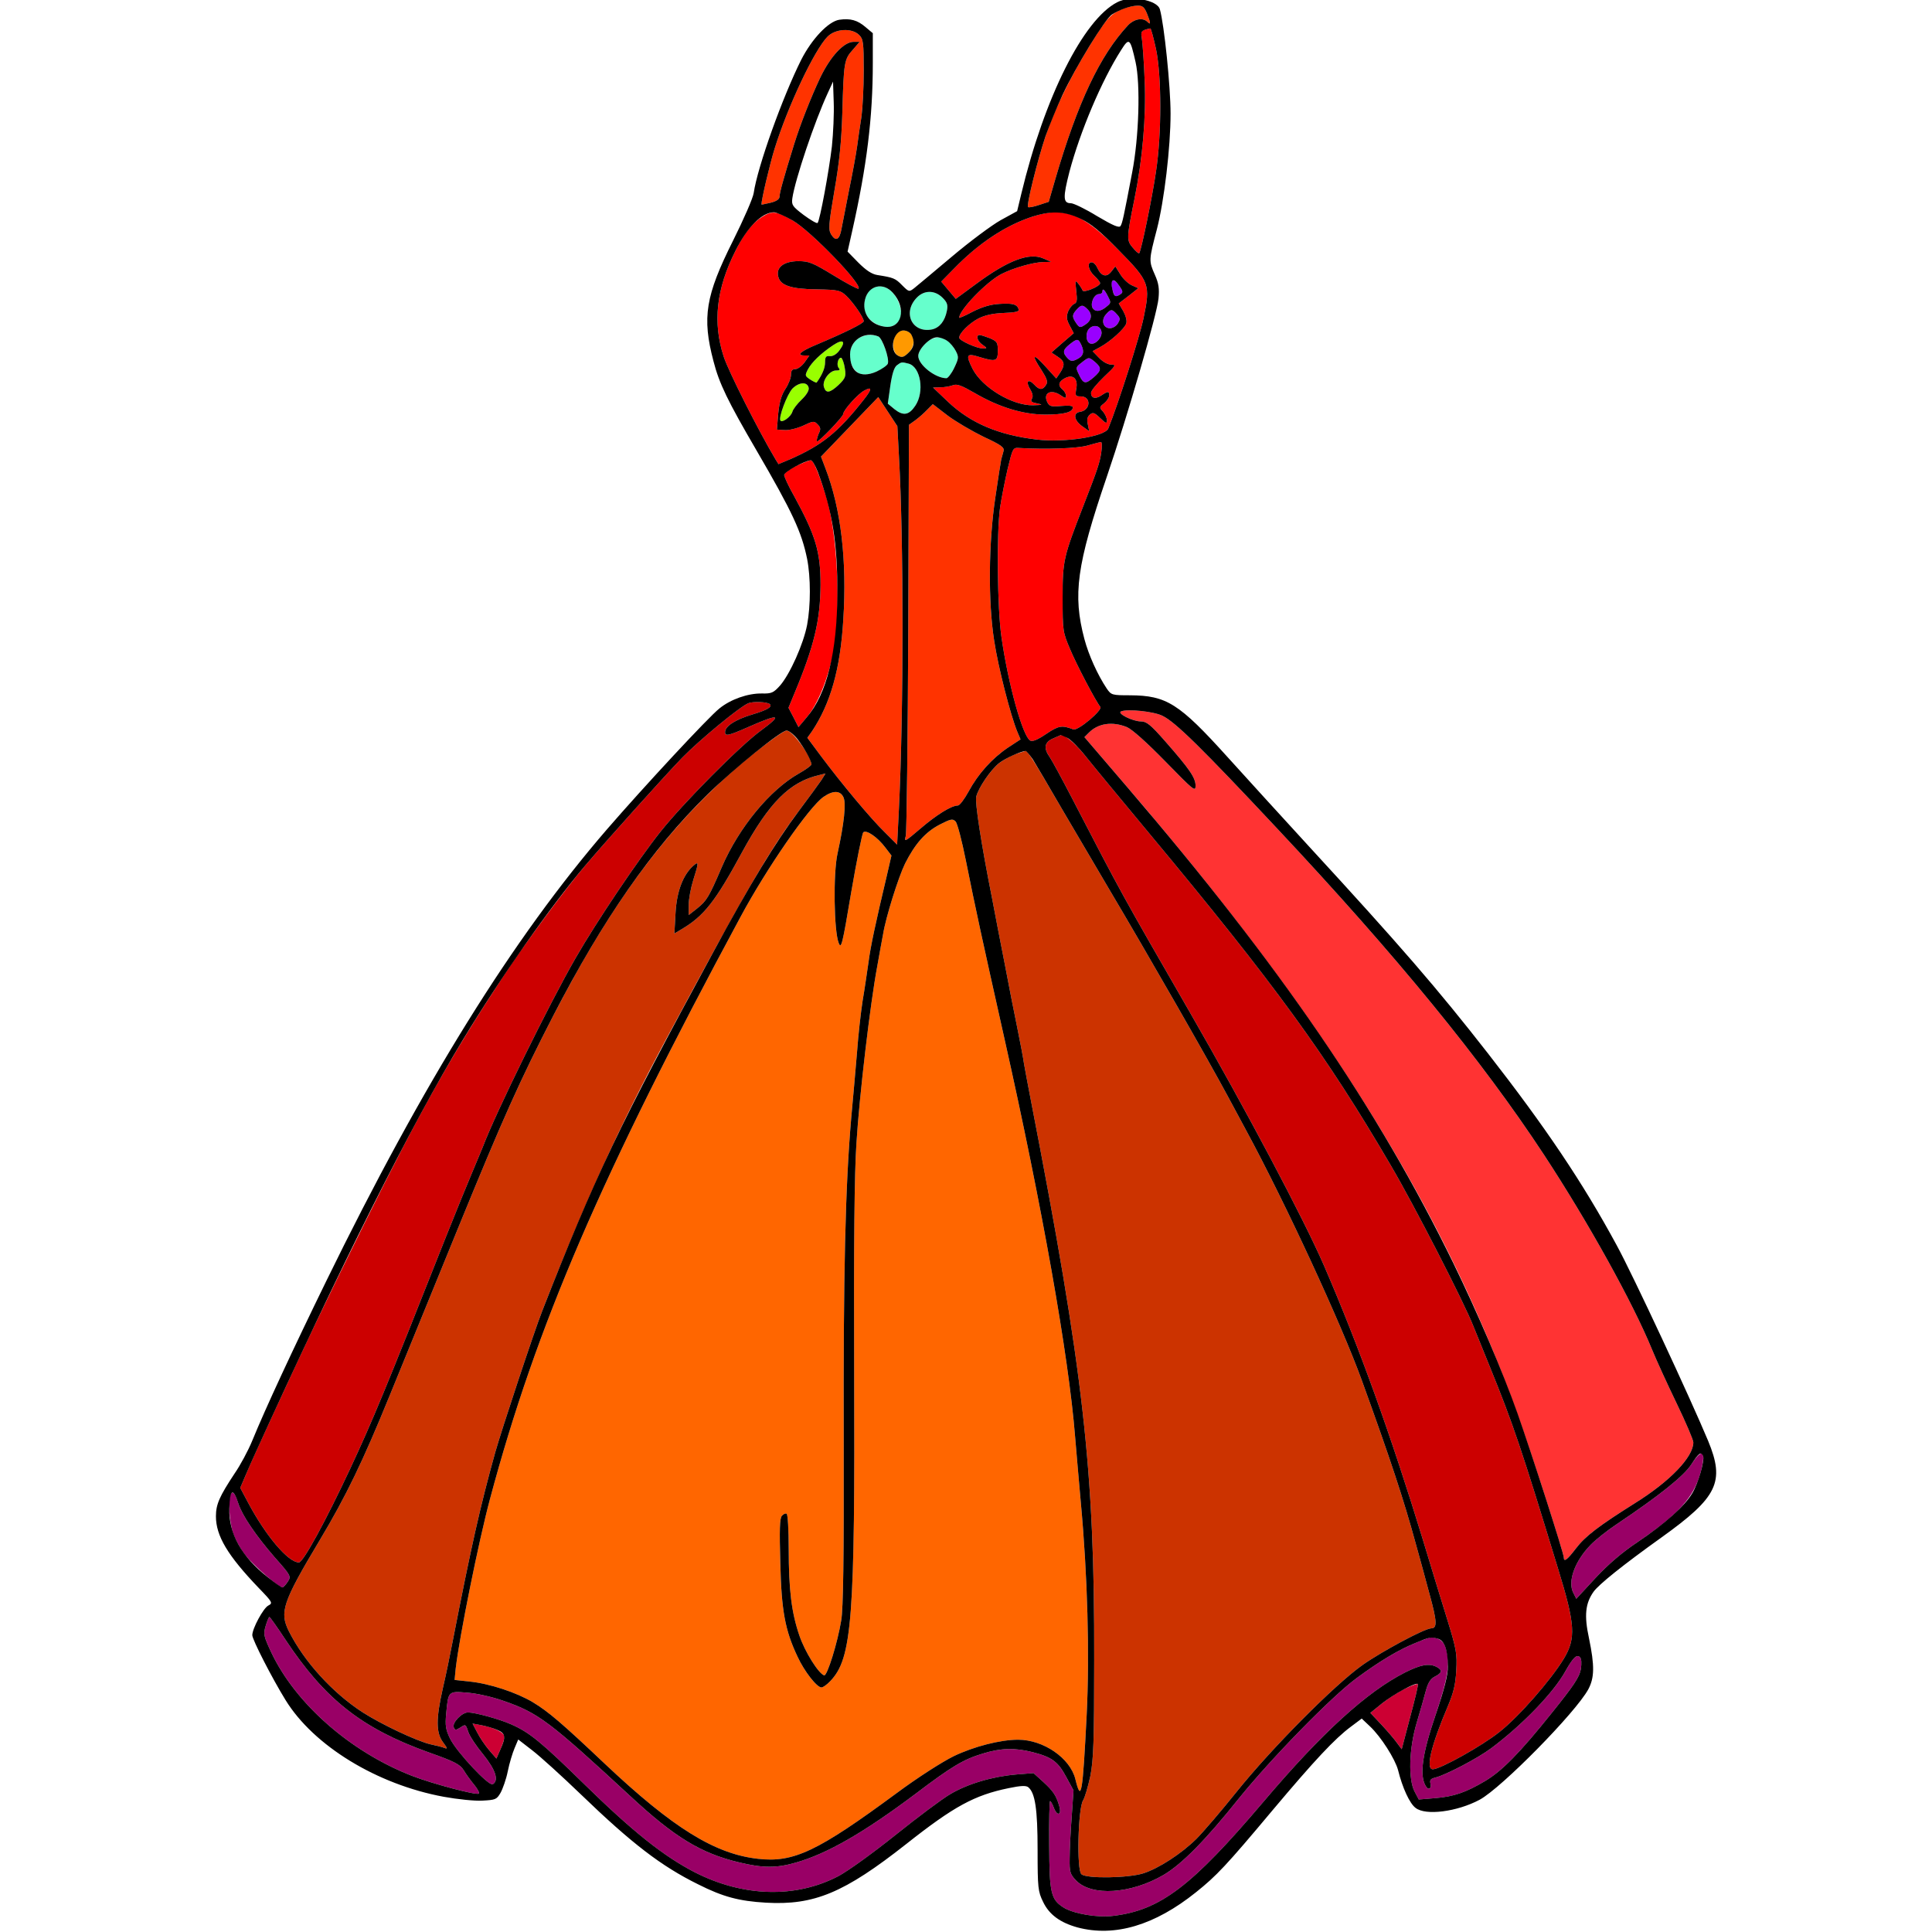 <?xml version="1.0" encoding="utf-8"?>
<!-- Generator: Adobe Illustrator 21.0.0, SVG Export Plug-In . SVG Version: 6.00 Build 0)  -->
<svg version="1.1"
	 id="svg88" inkscape:version="0.92.2 5c3e80d, 2017-08-06" sodipodi:docname="72.svg" xmlns:cc="http://creativecommons.org/ns#" xmlns:dc="http://purl.org/dc/elements/1.1/" xmlns:inkscape="http://www.inkscape.org/namespaces/inkscape" xmlns:rdf="http://www.w3.org/1999/02/22-rdf-syntax-ns#" xmlns:sodipodi="http://sodipodi.sourceforge.net/DTD/sodipodi-0.dtd" xmlns:svg="http://www.w3.org/2000/svg"
	 xmlns="http://www.w3.org/2000/svg" xmlns:xlink="http://www.w3.org/1999/xlink" x="0px" y="0px" viewBox="0 0 850 850"
	 style="enable-background:new 0 0 850 850;" xml:space="preserve">
<style type="text/css">
	.st0{fill:none;}
	.st1{fill:#FF3300;}
	.st2{fill:#FF0000;}
	.st3{fill:#9900FF;}
	.st4{fill:#66FFCC;}
	.st5{fill:#FF9900;}
	.st6{fill:#99FF00;}
	.st7{fill:#CC0000;}
	.st8{fill:#FF3333;}
	.st9{fill:#CC3300;}
	.st10{fill:#FF6600;}
	.st11{fill:#990066;}
	.st12{fill:#CC0033;}
</style>
<sodipodi:namedview  bordercolor="#666666" borderopacity="1" gridtolerance="10" guidetolerance="10" id="namedview90" inkscape:current-layer="svg88" inkscape:cx="510.49105" inkscape:cy="676.46388" inkscape:pageopacity="0" inkscape:pageshadow="2" inkscape:window-height="978" inkscape:window-maximized="1" inkscape:window-width="1920" inkscape:window-x="0" inkscape:window-y="1" inkscape:zoom="0.58897835" objecttolerance="10" pagecolor="#ffffff" showgrid="false">
	</sodipodi:namedview>
<g id="g86" transform="translate(0,0) scale(1,1)">
	<path id="path4" class="st0" d="M0-0.6h247.3c224.1,0,246.9,0.2,244.2,1.6c-14.9,7.7-32,41.8-42.2,84.4l-1.8,7.5l-7.3,4
		c-3.9,2.2-13.6,9.4-21.4,16c-7.8,6.6-15.3,12.8-16.5,13.8c-2.3,1.8-2.4,1.8-5.4-1.2c-3-3.1-3.9-3.4-10.9-4.5
		c-2.5-0.4-5-2.1-8.4-5.5l-4.7-4.8l2-8.9c6.5-28.9,9.1-50.1,9.1-74.1V14.6l-3.1-2.6c-3.7-3.2-6.8-4-11.7-3.3
		c-4.8,0.8-12,8.4-16.7,17.6c-8.2,16.4-19.2,47-20.9,58.6c-0.3,2.2-4.4,11.6-9.1,21c-12.1,24.2-13.7,33.7-8.6,53
		c2.5,9.8,6.3,17.6,18.9,39.2c15.9,27.3,19.9,36,22.3,47.8c1.6,8.1,1.6,20.5,0,29c-1.6,8.4-7.5,21.6-11.9,26.7
		c-2.9,3.2-3.7,3.6-8,3.5c-6.2-0.1-13.8,2.6-18.7,6.6c-4.8,3.8-33.3,34.5-49.4,53.1c-41.3,47.8-80.8,111.3-123.6,198.9
		c-14.6,29.9-26.7,55.9-32.5,70.1c-1.8,4.4-5.3,10.9-7.8,14.5c-6.6,10-8.2,13.5-8.2,18.8c0,8.6,5.1,17.2,18.8,31.5
		c6.2,6.4,6.3,6.7,4.2,7.8c-2.2,1.2-7,10.1-7,13c0,2,8.8,19.1,14.6,28.5c12.4,20.2,40.3,37.2,69.6,42.6c6,1.1,13.6,1.9,17,1.7
		c5.8-0.3,6.3-0.5,8-3.4c1-1.8,2.5-6,3.2-9.5s2.1-8.1,3-10.2l1.6-3.8l6.2,4.8c3.4,2.6,13,11.3,21.3,19.3
		c22.5,21.7,35.4,31.6,51.6,39.6c11.1,5.6,18.1,7.4,29.9,8.1c21.2,1.2,34.4-4.3,61.7-25.8c21-16.6,30-21.5,45.1-24.6
		c5.3-1.1,7.6-1.2,8.6-0.4c3,2.5,4.1,9.5,4.1,27.6c0,16.8,0.2,18.3,2.4,22.8c2.7,5.5,7.6,9.2,14.8,11.2c4,1.1-33.9,1.3-234.4,1.4
		L0,849.4v-425V-0.6z"/>
	<path id="path6" class="st0" d="M676.8-0.6H850v425v425H671.8l-178.3-0.1l7.1-2.3c8.9-2.9,16.5-7.2,25.7-14.6
		c8.9-7.1,13.1-11.6,33.6-36c18.5-22,27.4-31.5,34.4-36.7l4.8-3.6l3.6,3.4c4.9,4.6,11.1,14.4,12.4,19.3c1.9,7.7,5.1,14.7,7.7,16.6
		c4.4,3.5,18.3,1.7,28.2-3.6c9.6-5.2,42.2-38.3,47.8-48.6c2.7-5.1,2.8-10.3,0.3-22.4c-2.2-10.1-1.6-15.4,2-20.5
		c2.3-3.2,12.7-11.6,29.9-23.9c24.7-17.7,28-24.4,20.5-42.5c-7.8-18.7-33-72.8-40.2-86c-27.4-50.6-63.4-97.3-135.3-175.4
		c-11.8-12.9-28-30.6-36-39.5c-21.3-23.6-26.8-27-42.8-27.1c-8,0-8.3-0.1-10.3-3c-4-6-7.9-14.6-9.8-21.7
		c-5.2-19.6-3.4-32.6,9.8-71.3c9.2-27,22.1-71.4,22.8-78.6c0.4-4.3,0.1-6.6-1.6-10.4c-2.7-6.1-2.7-6.4,0.9-20.1
		c3.2-12.5,6-35.9,6-50.8c0-5-0.7-15.6-1.5-23.6c-2.3-22.5-2.7-23.7-6.8-25.5C504-0.3,529-0.5,676.8-0.6z"/>
	<path id="path8" class="st1" d="M500.3,2.5c2.3-0.1,3.1,0.5,4.3,3.4c1.7,4.2,1.8,5.3,0.2,3.7c-2-2-5.8-1.3-8.5,1.5
		c-12.3,13.2-22.1,33.8-32,67.7l-2.9,10l-4.3,1.4c-2.3,0.8-4.5,1.2-4.8,0.9c-0.8-0.8,4.3-21.1,7.7-31.2c4.4-12.7,11-26.2,19.5-39.9
		c7.3-12,9.2-14,15-16.3C496.2,3.1,498.8,2.5,500.3,2.5z"/>
	<path id="path10" class="st2" d="M506.1,12.5c0.3,0,1.4,4.1,2.5,9.1c2.5,12.1,2.5,37.3,0,53.8c-1.6,11.2-6.5,35-7.4,36
		c-0.2,0.3-1.5-0.8-2.8-2.4c-2.8-3.2-2.8-4.2,0.7-21.4c3.6-17.6,5.2-36.6,4.5-52.2c-0.3-8-0.9-16.1-1.2-18.2c-0.5-3-0.3-3.7,1.3-4.1
		C504.7,12.8,505.8,12.6,506.1,12.5z"/>
	<path id="path12" class="st1" d="M378,15.4c1.8,1.8,2,3.3,2,15.7c0,7.6-0.5,16.7-1,20.3c-0.6,3.6-1.4,9.4-1.9,13
		c-0.5,3.6-2.1,12.3-3.6,19.5c-1.4,7.1-2.9,14.8-3.3,16.9c-0.8,4.7-2.5,5.6-4.5,2.4c-1.3-2.1-1.2-4.1,1.4-19.3
		c2.2-12.5,3.1-21.6,3.5-34.5c0.6-22,0.8-23.3,4.6-27.5l3-3.5h-2.6c-4.3,0-10.2,6.3-14.8,15.9c-4,8.5-8.7,20.4-11.4,29.1
		c-4.7,15.2-6.4,21.3-6.4,22.9c0,1.3-1.2,2.2-4,2.9c-2.2,0.5-4,0.9-4,0.8c0-2.1,3.6-17.5,5.8-24.6c5.9-18.9,17.5-43.4,23.3-49.3
		C367.6,12.6,374.8,12.2,378,15.4z"/>
	<path id="path14" class="st0" d="M499.6,27.3c2.2,9.8,1.5,33.1-1.5,48.6c-3.8,20-4.3,22.2-5.1,23.5c-0.6,1-3.2-0.1-10.3-4.3
		c-5.2-3.2-10.4-5.7-11.6-5.7c-3.4,0-3.5-2.5-0.6-13.8c4.7-17.7,14.1-40,22.7-53.5C496.8,16.4,497.2,16.7,499.6,27.3z"/>
	<path id="path16" class="st0" d="M366.5,35.9l0.3,9c0.2,4.9-0.2,13.7-0.8,19.5c-1.3,11-5.3,32.7-6.3,33.7c-0.4,0.3-3.1-1.3-6.1-3.5
		c-5-3.8-5.4-4.4-5-7.4c1.2-8.2,9.8-33.8,15.6-46.3L366.5,35.9z"/>
	<path id="path18" class="st2" d="M348.9,97.1c8.1,4.8,30.6,28.1,28.8,29.9c-0.3,0.3-5.2-2.3-10.9-5.8c-9.2-5.6-10.9-6.3-15.5-6.3
		c-6.4,0-10,2.7-8.9,6.8c0.9,3.9,5.7,5.5,17.1,5.6c9.4,0.2,10.2,0.4,12.9,2.9c3,2.9,7.6,9.5,7.6,11.1c0,1-8.4,5.1-20.7,10.3
		c-7.2,3-9.2,4.8-5.2,4.8h2l-2.1,3c-1.2,1.6-3,3-4.1,3c-1.4,0-1.9,0.7-1.9,2.5c0,1.4-1.1,4.2-2.5,6.3c-1.7,2.6-2.6,5.7-3.1,10.7
		l-0.6,7.1l3.3,0.2c1.9,0.2,5.5-0.7,8.2-1.9c4.4-2.1,4.9-2.2,6.4-0.6c1.4,1.4,1.5,2.1,0.4,4.3c-0.6,1.5-0.9,2.9-0.7,3.2
		c0.6,0.6,11.6-10.9,11.6-12.1c0-1.6,6.5-8.9,9.3-10.3c3.5-1.9,3.4-0.6-0.4,4.2c-11.2,14.2-18.2,19.9-32.4,26.1l-5,2.1l-1.3-2.1
		c-7.3-12.2-20.8-38.9-22.8-45.2c-4.9-15-3.3-29.8,5.2-46.6c3.8-7.7,7.6-12.4,11.9-15C339.8,92.6,341.7,92.9,348.9,97.1z"/>
	<path id="path20" class="st2" d="M492.1,110c13.7,13.9,14.1,15.2,11,30c-1.7,8.2-11.3,38.3-15.5,48.5c-1.5,3.6-19.2,6.3-31.3,4.9
		c-17.1-2-29.4-7.3-39.3-16.7l-6.5-6.2l3.2-0.1c1.7,0,4.2-0.4,5.5-0.9c1.8-0.7,3.7,0,9.6,3.4c10.6,6.2,21.3,9.5,31.2,9.5
		c8,0,12-1,12-3.2c0-0.7-1.8-0.9-5-0.6c-4.3,0.4-5.2,0.2-6.1-1.4c-2.3-4.3,1.5-6.3,5.9-3.2c1.9,1.3,2.2,1.3,2.2,0.1
		c0-0.8-0.7-2-1.5-2.7c-2.2-1.8-1.8-3.5,1-5c3.6-1.9,5.9,0.2,5,4.7c-0.5,3-0.4,3.3,2,3.3c4.7,0,4.4,6.1-0.4,6.8
		c-3.1,0.5-2.6,3.7,1,6.3l3.1,2.2l-0.6-3c-0.5-2.1-0.2-3.4,0.9-4.3c1.3-1.1,2-0.9,4.5,1.5c2.6,2.5,3,2.6,3,1c0-1-0.8-2.7-1.7-3.8
		c-1.7-1.8-1.7-2,0.5-3.7c1.2-1,2.2-2.5,2.2-3.4c0-2-0.5-2-3.5,0c-2.6,1.7-4.5,1.2-4.5-1.2c0-0.9,2.6-4,5.7-7
		c5.2-4.9,5.5-5.4,3.2-5.4c-1.5,0-3.7-1.2-5.4-3l-2.8-2.9l3.3-1.8c4.6-2.5,10.8-8.1,11.5-10.4c0.4-1.2-0.2-3.4-1.3-5.4l-2-3.4
		l4.3-3.3l4.3-3.4l-2.9-1.3c-1.5-0.7-3.8-2.8-5-4.8l-2.2-3.5l-1.7,2.2c-2.1,2.8-4.5,2.2-6.2-1.5c-0.6-1.4-1.7-2.5-2.5-2.5
		c-2.2,0-1.5,3.5,1.2,6c1.4,1.3,2.5,2.7,2.5,3.2c0,1.4-7.3,4.4-7.7,3.2c-0.2-0.6-1.1-2-1.9-3c-1.4-1.7-1.4-1.5-0.9,3.2
		c0.5,4.2,0.3,5.2-0.9,5.7c-0.9,0.4-2.1,1.9-2.7,3.4c-0.8,2.2-0.7,3.5,0.7,6.1l1.8,3.4l-4.9,4.2l-4.9,4.3l2.7,1.8
		c3.1,2,3.4,3.6,1.1,7.1l-1.7,2.5l-4.8-5.3c-5.5-6.1-6.3-5.3-1.7,1.6c2.3,3.6,2.9,5.2,2.1,6.4c-1.5,2.5-3,2.5-5.2,0.1
		c-2.7-2.9-4-1.6-1.9,1.9c1.1,1.8,1.4,3.3,0.8,4.2c-0.7,1.2-0.2,1.6,2.3,2.1c2.7,0.5,2.5,0.7-1.8,0.8c-9.1,0.2-22.4-7.8-26.6-16
		c-3.1-6.2-2.7-7,2.8-5.3c7.5,2.3,8.3,2,8.3-2.7c0-3.6-0.3-4.1-3.5-5.5c-1.9-0.7-3.9-1.4-4.5-1.4c-1.8,0-1.1,2.7,1.3,4.3
		c2.1,1.5,2.1,1.6,0.2,1.6c-2.6,0.1-10.5-3.5-10.5-4.7c0-2,4.4-6.3,8.3-8.4c2.9-1.5,6.4-2.3,11.2-2.5c5.1-0.2,6.9-0.6,6.7-1.5
		c-0.6-2.3-2.6-2.9-8.4-2.5c-3.9,0.2-7.6,1.3-11.8,3.4c-3.3,1.8-6,2.9-6,2.7c0-3.4,12-15.8,18.5-19.2c5.3-2.7,14-5.2,18.4-5.3
		l3.6-0.1l-3.5-1.5c-6.2-2.7-15.5,0.8-29.8,11.4l-8.7,6.4l-3.2-3.8l-3.2-3.8l5.7-5.8c10.5-10.8,21.7-18.3,33-22.3
		C467.8,90.5,475.9,93.4,492.1,110z"/>
	<path id="path22" class="st3" d="M492.6,126c1.5,2.2,1.5,2.7,0.3,3.5c-0.8,0.5-1.7,0.9-2,0.9c-0.7,0-1.9-3.6-1.9-5.8
		C489,122.6,490.9,123.2,492.6,126z"/>
	<path id="path24" class="st4" d="M395.9,134.6c1.3,4.1,0.4,7-2.7,8.6c-3.7,2-10.4-0.9-12.4-5.4c-1.6-3.4,0.1-9.5,3-11
		C388.7,124.4,393.7,127.6,395.9,134.6z"/>
	<path id="path26" class="st3" d="M487.4,130.3c1.4,2.6,1.4,3-0.2,4.3c-2.7,2.4-5,2.8-6.3,1.2c-1.5-1.8,0.3-6.4,2.6-6.4
		c0.8,0,1.5-0.5,1.5-1C485,126.6,485.9,127.3,487.4,130.3z"/>
	<path id="path28" class="st4" d="M414.7,131c2,2,2.4,3.1,1.9,5.7c-0.9,4.6-3.2,7.4-6.4,8.2c-8.9,1.9-13.4-7.4-6.7-14.1
		C406.7,127.6,411.3,127.6,414.7,131z"/>
	<path id="path30" class="st3" d="M478.4,136c2.3,2.2,2,4.9-0.9,6.8c-2.3,1.5-2.5,1.5-4-0.6c-1.9-2.8-1.9-3.7,0.2-6
		C475.7,134,476.4,134,478.4,136z"/>
	<path id="path32" class="st3" d="M491.4,138.3c1.5,1.6,1.5,2.2,0.4,4c-0.7,1.2-2.3,2.1-3.5,2.1c-3,0-4-3.6-1.7-6.1
		C488.7,135.9,489.3,135.9,491.4,138.3z"/>
	<path id="path34" class="st3" d="M484.5,145.5c0.9,2.6-2.6,6.5-4.9,5.6c-1.9-0.7-2.1-4.8-0.4-6.5
		C481.1,142.7,483.8,143.2,484.5,145.5z"/>
	<path id="path36" class="st5" d="M397.5,145.4c4.7,0,6,6.3,2.1,9.9c-2,1.9-2.8,2.1-4.5,1.2c-2.3-1.3-2.8-5.8-1.1-9.2
		C394.6,146.2,396.1,145.4,397.5,145.4z"/>
	<path id="path38" class="st4" d="M386.4,148c1.8,0.7,5,9.8,4.2,12c-1,2.6-9,5.6-12,4.5c-5.1-2-6.4-10.4-2.1-14.6
		C378.8,147.5,383,146.7,386.4,148z"/>
	<path id="path40" class="st4" d="M420.5,154.4c1.4,2.7,1.3,3.3-0.7,7.5c-1.2,2.5-2.8,4.5-3.4,4.5c-4.9,0-12.4-5.9-12.4-9.8
		c0-1.3,1.3-3.7,2.9-5.3C411.5,146.7,417.2,148,420.5,154.4z"/>
	<path id="path42" class="st6" d="M369.2,154.3c-1.2,1.6-2.8,2.5-4.1,2.4c-1.7-0.2-2.1,0.3-2.1,2.7c0,2.5-1.2,5.4-3.7,8.9
		c-0.1,0.2-1.4-0.4-2.8-1.3c-2.4-1.6-2.4-1.8-1.1-4.4c1.7-3.2,5.6-7,11.1-10.7C371,148.9,372.4,150.1,369.2,154.3z"/>
	<path id="path44" class="st3" d="M475.8,151.9c1.4,3.1,0.8,4.9-2.3,6.3c-1.8,0.9-2.6,0.7-3.9-0.7c-2.2-2.4-2-3.6,1-6
		C474,148.8,474.4,148.9,475.8,151.9z"/>
	<path id="path46" class="st6" d="M371.4,160.5c1,5,0.8,5.7-2.5,8.9c-3.8,3.5-5.5,3.8-6.4,0.9c-0.9-2.8,2.5-7.4,5.4-7.3
		c1.5,0,1.8-0.3,1.1-1.1c-0.6-0.7-0.8-2-0.4-2.9C369.6,156.5,370.7,157.1,371.4,160.5z"/>
	<path id="path48" class="st3" d="M481.8,159.3c2.9,2.5,2.8,3.7-0.5,6.6c-3.7,3.2-4.6,3.1-6.5-0.9c-1.6-3.3-1.6-3.4,1-5.4
		C479.1,157,479,157,481.8,159.3z"/>
	<path id="path50" class="st4" d="M399.8,160c5.3,1.5,7,12.4,2.9,18.5c-2.8,4.2-5.3,4.6-9.2,1.5l-2.9-2.4l1.1-7.8
		c0.8-5.4,1.7-8.2,2.9-9.1C396.6,159.2,396.7,159.2,399.8,160z"/>
	<path id="path52" class="st6" d="M355.8,170.7c0.2,1.1-1,3.1-3.1,5.1c-1.9,1.8-3.8,4.2-4.1,5.4c-0.7,2.2-4.3,4.8-5.2,3.9
		c-1.1-1.1,2.9-11.7,5.3-14.2C351.7,168,355.3,167.9,355.8,170.7z"/>
	<path id="path54" class="st1" d="M386.4,174.7l4.2,6.4l4.2,6.4l0.7,13.2c2.1,37,2.1,111.4,0,155l-0.8,15.9l-5.4-5.4
		c-6.1-5.9-18.7-21-28-33.4l-6.1-8.2l2-2.8c8.1-12.1,12.5-27.3,13.8-49c1.7-26.1-1-49.1-7.9-66.9l-1.9-5l12.6-13.1L386.4,174.7z"/>
	<path id="path56" class="st1" d="M410.4,177.8l6.5,5c3.6,2.7,10.8,6.9,15.9,9.4c7.8,3.6,9.2,4.7,8.7,6.3c-0.3,1-0.7,2.7-1,3.6
		c-0.2,1-1.4,8.5-2.6,16.8c-3,19.9-3.2,46-0.5,63c1.7,11.4,7.2,32.9,10.2,40.1l1.4,3.3l-5.5,3.6c-7,4.7-13.2,11.6-17.4,19.4
		c-1.8,3.3-3.9,6.1-4.7,6.1c-2.8,0-9.4,4.1-16.5,10.2c-6.8,5.8-7.2,6-6.4,3.2c0.4-1.6,0.9-43,1.1-91.9l0.3-89l2.8-2
		c1.5-1.1,3.9-3.2,5.2-4.6L410.4,177.8z"/>
	<path id="path58" class="st2" d="M484.4,194.5c0.4-0.1,0.5,2,0.1,4.6c-0.7,4.5-1.4,6.9-8,23.8c-8.6,22.1-9,23.8-9,40
		c0,14.6,0.1,15.2,3.2,22.5c2.8,6.8,11.3,23,13.4,25.6c1.1,1.4-9.9,10.7-11.9,9.9c-5-1.9-6.4-1.7-11.9,2c-4,2.7-6.1,3.5-7.1,2.9
		c-3.3-2.1-9.6-24.6-12.6-45.5c-1.8-12.3-2.2-45.7-0.6-57.1c0.6-4,2.1-11.6,3.3-16.8c2.3-9.4,2.3-9.5,5.2-9.3
		c11.6,0.7,25.6,0.2,30-1.1C481.3,195.2,483.9,194.5,484.4,194.5z"/>
	<path id="path60" class="st2" d="M356.7,202.5c1.1-0.1,3.3,5.1,6.6,15.4c5.2,16.3,6.8,50.7,3.4,69c-2.3,11.5-7,23.1-11.7,28.6
		l-3.7,4.4l-2.2-4.3l-2.2-4.2l2.6-6.3c8.7-20.8,11.4-32.2,11.5-47.8c0-14.6-2.1-21.6-11.7-39.2c-2.4-4.2-4.3-8.4-4.3-9.1
		c0-0.8,2.4-2.6,5.3-4C353.1,203.7,356,202.5,356.7,202.5z"/>
	<path id="path62" class="st7" d="M338.7,309.8c1.2,1.2-1.2,2.6-7.9,4.6c-7.3,2.2-11.8,5.1-11.8,7.7c0,1.9,1.5,1.6,9.9-2.1
		c14-6.2,15.7-5.8,5.9,1.4c-9.1,6.6-34.1,31.8-44.2,44.5c-9.8,12.3-28.1,39.5-37.3,55.5c-11.5,19.9-35.2,68.2-40.8,83
		c-0.8,1.9-3,7.3-5,12c-2,4.7-7,17-11.2,27.5c-27.3,69-32.3,80.9-42.1,102c-11,23.5-20.8,41.5-22.7,41.5c-4.7,0-14.6-11.7-22.4-26.4
		l-3.4-6.4l2.3-5.4c2.5-6,3.4-7.8,12.3-27.3c15.5-33.7,23-49.2,40.2-84c24.4-49.2,38.3-73.9,60.3-107.4
		c9.7-14.8,27.4-38.8,36.6-49.6c9.6-11.3,35.4-40,42.7-47.5c7.8-8,25.3-22.4,29.1-24C331.4,308.5,337.7,308.8,338.7,309.8z"/>
	<path id="path64" class="st8" d="M511.4,314.9c5.7,2.7,17.6,14.5,50.4,49.5c52.9,56.4,90.1,102,117.4,143.5
		c19.5,29.7,39.2,65.2,47.7,86c1.8,4.4,6.6,14.9,10.7,23.4c4.1,8.5,7.4,16.2,7.4,17.3c0,6.4-10.2,17.1-25.8,26.8
		c-15.9,10-21.8,14.5-25.9,19.9c-3.8,5-5.3,6.1-5.3,3.9c0-1.2-7.7-25.7-14.6-46.3c-32.5-98-85.6-185.4-177.2-292.3l-19.1-22.3l2-2
		c4.1-4.1,10.3-5,16.7-2.4c2.3,1,8.6,6.6,17,15.2c12.3,12.6,13.2,13.4,13.2,10.6c0-3.5-2.6-7.3-13.4-19.6c-6.4-7.3-8.2-8.7-10.6-8.7
		c-3.6,0-10.7-3.5-8.8-4.4C495.9,311.8,507.6,313,511.4,314.9z"/>
	<path id="path66" class="st9" d="M346.1,321.4c2.5,0,10.9,11.4,10.9,14.9c0,0.5-2.5,2.3-5.5,4c-12.8,7.2-26.4,23.8-33.9,41.1
		c-5.7,13.3-6.7,14.9-10.8,18.2l-3.8,3v-4.5c0-2.5,0.9-7.4,2-10.9c2.5-7.9,2.5-8.5-0.1-6.2c-4.5,4.1-7.2,11.4-7.7,20.8l-0.5,8.9
		l3.2-1.9c9.8-5.8,14.8-12.1,26.6-33.9c11.9-21.8,20.9-30.9,33.9-33.9l2.8-0.7l-1.8,2.9c-1.1,1.6-5.6,7.8-10.1,13.8
		c-12.7,17-23.4,35.3-57.8,99.4c-21.2,39.5-36.1,72.2-55,120.5c-3.4,8.6-17.9,52.4-20.6,62c-6.6,23.7-10.5,41-18.8,83.5
		c-1.1,5.8-3,15-4.3,20.5c-3,13.3-3,19.4,0.1,23.6c2,2.7,2.1,3.1,0.6,2.5c-1-0.4-3.8-1.1-6.2-1.6c-5.9-1.4-21.5-8.7-30-14.2
		c-13-8.5-25.4-22-32.2-35.5c-4.2-8.4-2.8-12.7,13.4-39.8c11.8-19.7,19.2-35.1,30.9-63.8c6.4-15.7,16.9-41.3,20.1-49.2
		c1.8-4.4,6.3-15.4,10-24.5c20-48.9,27-64.5,41.9-93.5c27.8-53.9,54.4-88.5,89.5-116.4C339.2,325.5,345.1,321.4,346.1,321.4z"/>
	<path id="path68" class="st7" d="M466.7,323.4c1.7-0.3,6.5,3.8,11,9.4c3.1,3.9,15.4,18.8,27.3,33.1c56.1,67.4,78.4,98.1,107,147
		c10.1,17.2,32,59.8,36.2,70.5c1.5,3.6,4.6,11.4,7.1,17.5c10.5,25.8,13.9,35.9,30.1,89c7.7,24.9,8,30.9,2.6,39.9
		c-5.8,9.5-19.7,25.4-28.3,32.2c-7.6,6.1-26.1,16.4-29.3,16.4c-3.3,0-0.8-10.4,6.7-28c2.4-5.7,3.3-9.4,3.6-15.5
		c0.4-7.3,0.1-9.2-4-22.5c-2.5-8-7.3-23.7-10.7-35c-14.1-46.1-27.9-84.5-43.5-120.6c-9-20.7-34.4-68.7-59-111.4
		c-30-52.1-29.8-51.6-52-94.5c-4.3-8.3-8.6-16.2-9.6-17.7c-2.9-4-2.4-6.7,1.4-8.3C465,324.1,466.6,323.5,466.7,323.4z"/>
	<path id="path70" class="st9" d="M451.2,330.4c1,0,3.4,3.8,16.3,26c6,10.2,15,25.5,20,34c17.4,29.3,44.4,76.4,53,92.5
		c2.6,4.9,6.2,11.5,7.8,14.5c17.4,32.2,41.8,85,50.8,109.8c12.7,35,18.6,53,23.7,71.7c1.7,6,4.5,16.3,6.2,22.7
		c3.2,11.6,3.4,14.8,0.7,14.8c-2.8,0-21.5,10-30.2,16.1c-12.3,8.7-40.1,36.7-55.5,55.9c-6.8,8.5-14.8,17.8-17.6,20.6
		c-6.8,6.7-16.6,13-23.4,15.2c-6.7,2.1-24.9,2.4-27.2,0.4c-2.2-1.7-1.5-29.1,0.7-32.5c0.8-1.3,2.2-6.1,3.2-10.7
		c1.4-7.2,1.7-15.3,1.7-51c0.2-83.8-4.6-126.3-27.9-246.5c-1.3-6.6-2.6-13.8-3-16c-0.3-2.2-1.6-9.2-2.9-15.5
		c-1.3-6.3-3.8-18.9-5.5-28c-1.8-9.1-4.3-22.1-5.6-29c-4.9-24.6-7.6-42.4-7-44.9c1-4,6.4-11.9,10.1-14.8c1.9-1.4,5.1-3.1,7.1-3.9
		C448.8,331.1,450.8,330.5,451.2,330.4z"/>
	<path id="path72" class="st10" d="M371.1,350.8c1.2,2.6,0.3,11.4-2.6,24.6c-2,8.8-1.6,34.4,0.5,39.5c1.1,2.8,1.6,0.9,5.5-22.4
		c2.4-13.9,4.8-25.8,5.3-26.3c1.3-1.3,6.3,2.1,9.8,6.8l2.6,3.4l-2,8.7c-5,21.1-7.2,31.3-8.1,38.3c-0.6,4.1-1.7,11.8-2.6,17
		c-0.8,5.2-1.9,15.1-2.4,22c-0.6,6.9-1.7,20.1-2.6,29.5c-2.6,30.3-3.5,68.5-3.3,142c0.1,51.6-0.2,74-1.1,79
		c-1.6,9.9-6.2,24.6-7.5,24.2c-2.5-0.8-8.5-10.4-10.9-17.5c-3.5-10.2-4.7-20.2-4.7-38.2c0-8.2-0.4-15.1-0.9-15.4
		c-0.5-0.3-1.4,0.1-2.1,0.9c-1,1.1-1.1,6.3-0.7,20.8c0.5,21,2.1,29.6,7.6,41.2c3,6.5,8.5,13.5,10.5,13.5c0.7,0,2.4-1.2,3.9-2.8
		c9.6-10,10.9-27.1,10.5-137.2c-0.2-55.7,0.1-86.4,1-99.5c1.3-21.2,6.1-61.5,9.1-77.5c1-5.8,2.2-12.2,2.6-14.3
		c1.2-7.6,6.8-25.3,9.7-31.2c4.4-8.7,8.9-13.8,15.2-17.1c4.9-2.5,5.7-2.7,7-1.4c0.8,0.8,2.8,8.5,4.5,17c4.4,21.9,7.1,34.3,17,78.5
		c16.6,73.9,28.3,139.8,31.1,175.2c0.6,7,1.7,20,2.5,28.8c3,32.3,3.9,67,2.6,93.4c-1.8,35.4-2.4,39-5,28.4
		c-2.3-9.2-14-17.3-25.2-17.3c-7.8,0-19.5,3-28.4,7.3c-5.2,2.6-15.7,9.3-25,16.2c-34.7,25.6-45.3,30.7-61,28.9
		c-19-2.1-37.5-13.6-67.4-41.8c-18.9-17.9-24.9-23-31.7-27.1c-7.2-4.3-19-8.2-27.9-9.1l-6.5-0.7l0.5-5.1c1.6-13.8,10.1-56,15.1-74.6
		c20.3-75.9,48.9-142.3,110.2-256c11.5-21.4,30.1-48.3,36.5-52.8C366.5,347.7,369.7,347.7,371.1,350.8z"/>
	<path id="path74" class="st11" d="M748.3,647.4c-2.9,11.2-9.7,18.8-27.9,31.1c-6.9,4.6-12.8,9.7-18.5,15.8l-8.4,9.1l-1.3-2.6
		c-2.6-5,0.6-13.9,7.6-21.1c2.2-2.3,7.5-6.5,11.9-9.4c18.5-12.4,29.2-21,32.4-26C748.9,636.9,750.7,638.2,748.3,647.4z"/>
	<path id="path76" class="st11" d="M104.9,661.6c1.7,5.2,7.6,13.9,16,23.6c7.2,8.1,7.2,8.3,5.7,10.7c-0.9,1.4-2,2.5-2.4,2.5
		c-1.6,0-12.4-9.4-16.1-14c-2.2-2.7-4.7-7.3-5.6-10.1c-1.7-5-2.2-15-0.9-17.1C102.5,655.8,103.6,657.3,104.9,661.6z"/>
	<path id="path78" class="st11" d="M118.5,711.4c0.3,0,3.4,4.4,6.9,9.7c17.5,26.5,33.7,39.3,63.3,49.9c11.3,4,13.6,5.2,15.3,7.8
		c1,1.7,3.1,4.6,4.6,6.4c1.5,1.8,2.4,3.5,2.1,3.9c-0.9,0.9-20.8-4.4-29.7-7.9c-27-10.6-50.9-31.6-61.6-54.1
		c-3.4-7.3-3.6-8.1-2.5-11.8C117.5,713.2,118.3,711.4,118.5,711.4z"/>
	<path id="path80" class="st11" d="M629.5,720.4c3.2,0,5.5,1.5,6.4,4.2c2.3,6.6,1.3,13.3-4.4,30.2c-5.7,16.7-7,25.9-4.4,30.7
		c1.2,2.4,2.9,1.6,2.2-1c-0.3-1.4,0.2-2,2.4-2.5c4.6-1.2,18.4-8.4,24.3-12.8c13.8-10.3,27.7-24.7,32.8-34.1c3.3-5.8,4.9-7.4,6.3-6
		c0.7,0.7,0.8,2.6,0.4,5.3c-0.6,3.4-3.1,7.2-12.6,19c-14.3,17.9-22.2,25.9-29.7,30.3c-8.5,5-13.6,6.7-21.7,7.4l-7.3,0.6l-1.8-3.4
		c-2.9-5.4-2.5-19.1,0.9-30.4c1.5-5,3.3-11.3,4-14c1-3.7,2.1-5.3,4-6.3c3.2-1.6,3.4-2.8,0.8-4.2c-3.3-1.7-6.9-1.1-13.9,2.4
		c-16.8,8.5-36.7,26.6-62.5,57.1c-31.5,37.1-45.2,47.5-65.9,50c-6.8,0.9-17.2-0.9-21.6-3.5c-5.9-3.6-6.5-6.4-6.6-27.7
		c-0.1-10.6,0.1-19.3,0.4-19.3c0.3,0,1.1,1.4,1.7,3.1c1.5,3.8,3.5,3,2.3-1c-1.3-4.5-2.6-6.5-7.1-10.6l-4.2-3.8l-7.6,0.6
		c-10.5,0.9-21.4,4.1-29.1,8.7c-3.6,2.1-14.4,10.2-24,17.9c-10,8-20.8,15.8-25.1,18.1c-18.9,9.9-42,9.2-63.3-1.7
		c-13.7-7.1-27-17.7-48.1-38.3c-19.5-19.1-24.5-23.2-32.7-26.8c-5.2-2.3-15.8-5.2-18.9-5.2c-2.7,0-7,4.5-6.3,6.5
		c0.6,1.4,0.9,1.4,3,0.1c2.2-1.5,2.3-1.4,3.4,1.9c0.6,1.9,3.6,6.4,6.6,10c5.4,6.7,7,11.4,4.2,13.1c-1.7,1-16-14.3-18.8-20.1
		c-1.9-3.9-2.2-5.7-1.7-10.9c0.9-10,0.9-10,9.2-9.3c4.2,0.3,10.9,1.8,16,3.6c15.4,5.3,20.3,9.1,56,42.1c19.3,17.9,30.9,25,47.8,29
		c10.3,2.5,16.4,2.5,24.7,0.1c13.9-3.9,30.1-13.3,52.4-30c16.5-12.5,21.4-15.4,30-18c8.1-2.5,14.1-2.6,22-0.6
		c8.5,2.2,11.1,4.2,14.7,10.9l3.2,5.9l-0.8,11.6c-0.5,6.4-0.9,14.6-0.9,18.3c-0.1,6,0.2,7,2.8,9.7c6.8,7.1,24.1,6,38.5-2.4
		c8-4.7,18.3-15.1,33.1-33.6c14.2-17.6,40.9-45,52-53.1c9.9-7.3,18.4-12.4,25.6-15.3C625.8,721.5,629,720.4,629.5,720.4z"/>
	<path id="path82" class="st12" d="M623.8,740.9c0.3,0.2-1.3,6.8-3.4,14.6l-3.7,14.1l-2.1-2.8c-1.1-1.6-4.2-5.2-6.9-8.1l-4.8-5.1
		l5.3-4.3c2.9-2.3,7.5-5.2,10.3-6.5C621.2,741.5,623.6,740.7,623.8,740.9z"/>
	<path id="path84" class="st12" d="M207.9,758.3l3.8,0.7c6.1,1.2,10.3,3.3,10.2,5.2c0,0.9-0.8,3.4-1.8,5.6l-1.7,3.9l-3.2-3.7
		c-1.7-2-4.1-5.5-5.2-7.7L207.9,758.3z"/>
	<path d="M510.3,4.1C512.2,10.8,515,38,515,50c0,14.9-2.8,38.3-6,50.8c-3.6,13.7-3.6,14-0.9,20.1c1.7,3.8,2,6.1,1.6,10.4
		c-0.7,7.2-13.6,51.6-22.8,78.6c-13.2,38.7-15,51.7-9.8,71.3c1.9,7.1,5.8,15.7,9.8,21.7c2,2.9,2.3,3,10.3,3
		c16,0.1,21.5,3.5,42.8,27.1c8,8.9,24.2,26.6,36,39.5c40.1,43.6,56.2,62.2,78.6,90.9c25.4,32.6,41.7,56.8,56.7,84.5
		c7.2,13.2,32.4,67.3,40.2,86c7.5,18.1,4.2,24.8-20.5,42.5c-17.2,12.3-27.6,20.7-29.9,23.9c-3.6,5.1-4.2,10.4-2,20.5
		c2.5,12.1,2.4,17.3-0.3,22.4c-5.6,10.3-38.2,43.4-47.8,48.6c-9.9,5.3-23.8,7.1-28.2,3.6c-2.6-1.9-5.8-8.9-7.7-16.6
		c-1.3-4.9-7.5-14.7-12.4-19.3l-3.6-3.4l-4.8,3.6c-7,5.2-15.9,14.7-34.4,36.7c-20.5,24.5-24.7,28.9-33.7,36.1
		c-18.2,14.6-35.8,19.8-52.1,15.5c-7.6-2.1-12.5-5.6-15.2-11.3c-2.2-4.5-2.4-6-2.4-22.8c0-18.1-1.1-25.1-4.1-27.6
		c-1-0.8-3.3-0.7-8.6,0.4c-15.1,3.1-24.1,8-45.1,24.6c-27.3,21.5-40.5,27-61.7,25.8c-11.8-0.7-18.8-2.5-29.9-8.1
		c-16.2-8-29.1-17.9-51.6-39.6c-8.3-8-17.9-16.7-21.3-19.3l-6.2-4.8l-1.6,3.8c-0.9,2.1-2.3,6.7-3,10.2s-2.2,7.7-3.2,9.5
		c-1.7,2.9-2.2,3.1-8,3.4c-3.4,0.2-11-0.6-17-1.7c-29.3-5.4-57.2-22.4-69.6-42.6c-5.8-9.4-14.6-26.5-14.6-28.5c0-2.9,4.8-11.8,7-13
		c2.1-1.1,2-1.4-4.2-7.8C100.1,684.3,95,675.7,95,667.1c0-5.3,1.6-8.8,8.2-18.8c2.5-3.6,6-10.1,7.8-14.5
		c5.8-14.2,17.9-40.2,32.5-70.1c42.8-87.6,82.3-151.1,123.6-198.9c16.1-18.6,44.6-49.3,49.4-53.1c4.9-4,12.5-6.7,18.7-6.6
		c4.3,0.1,5.1-0.3,8-3.5c4.4-5.1,10.3-18.3,11.9-26.7c1.6-8.5,1.6-20.9,0-29c-2.4-11.8-6.4-20.5-22.3-47.8
		c-12.6-21.6-16.4-29.4-18.9-39.2c-5.1-19.3-3.5-28.8,8.6-53c4.7-9.4,8.8-18.8,9.1-21c1.7-11.6,12.7-42.2,20.9-58.6
		c4.7-9.2,11.9-16.8,16.7-17.6c4.9-0.7,8,0.1,11.7,3.3l3.1,2.6v13.1c0,24-2.6,45.2-9.1,74.1l-2,8.9l4.7,4.8c3.4,3.4,5.9,5.1,8.4,5.5
		c7,1.1,7.9,1.4,10.9,4.5c3,3,3.1,3,5.4,1.2c1.2-1,8.7-7.2,16.5-13.8c7.8-6.6,17.5-13.8,21.4-16l7.3-4l1.8-7.5
		C459.5,42.8,476.6,8.7,491.5,1C497.3-2.1,509.1-0.1,510.3,4.1z M500.3,2.5c-3.1,0.1-7.6,1.7-11.1,3.9c-3,1.9-15.9,23-21.7,35.3
		c-2.4,5.2-5.8,13.5-7.5,18.2c-3.4,10.1-8.5,30.4-7.7,31.2c0.3,0.3,2.5-0.1,4.8-0.9l4.3-1.4l2.9-10c9.9-33.9,19.7-54.5,32-67.7
		c2.7-2.8,6.5-3.5,8.5-1.5c1.6,1.6,1.5,0.5-0.2-3.7C503.4,3,502.6,2.4,500.3,2.5z M506.1,12.5c-4.1,0.9-4.3,1.1-3.7,4.7
		c0.3,2.1,0.9,10.2,1.2,18.2c0.7,15.6-0.9,34.6-4.5,52.2c-3.5,17.2-3.5,18.2-0.7,21.4c1.3,1.6,2.6,2.7,2.8,2.4
		c0.9-1,5.8-24.8,7.4-36c2.5-16.5,2.5-41.7,0-53.8C507.5,16.6,506.4,12.5,506.1,12.5z M364.1,16.1c-5.8,5.9-17.4,30.4-23.3,49.3
		c-2.2,7.1-5.8,22.5-5.8,24.6c0,0.1,1.8-0.3,4-0.8c2.8-0.7,4-1.6,4-2.9c0-1.6,1.7-7.7,6.4-22.9c2.7-8.7,7.4-20.6,11.4-29.1
		c4.6-9.6,10.5-15.9,14.8-15.9h2.6l-3,3.5c-3.8,4.2-4,5.5-4.6,27.5c-0.4,12.9-1.3,22-3.5,34.5c-2.6,15.2-2.7,17.2-1.4,19.3
		c2,3.2,3.7,2.3,4.5-2.4c0.4-2.1,1.9-9.8,3.3-16.9c1.5-7.2,3.1-15.9,3.6-19.5c0.5-3.6,1.3-9.4,1.9-13c0.5-3.6,1-12.7,1-20.3
		c0-12.4-0.2-13.9-2-15.7C374.8,12.2,367.6,12.6,364.1,16.1z M493.2,22.1c-8.6,13.5-18,35.8-22.7,53.5c-2.9,11.3-2.8,13.8,0.6,13.8
		c1.2,0,6.4,2.5,11.6,5.7c7.1,4.2,9.7,5.3,10.3,4.3c0.8-1.3,1.3-3.5,5.1-23.5c3-15.5,3.7-38.8,1.5-48.6
		C497.2,16.7,496.8,16.4,493.2,22.1z M366.8,44.9l-0.3-9l-2.3,5c-5.8,12.5-14.4,38.1-15.6,46.3c-0.4,3,0,3.6,5,7.4
		c3,2.2,5.7,3.8,6.1,3.5c1-1,5-22.7,6.3-33.7C366.6,58.6,367,49.8,366.8,44.9z M340.5,93.4c-5.2,0-11.7,6.5-16.9,16.9
		c-8.5,16.8-10.1,31.6-5.2,46.6c2,6.3,15.5,33,22.8,45.2l1.3,2.1l5-2.1c14.2-6.2,21.2-11.9,32.4-26.1c3.8-4.8,3.9-6.1,0.4-4.2
		c-2.8,1.4-9.3,8.7-9.3,10.3c0,1.2-11,12.7-11.6,12.1c-0.2-0.3,0.1-1.7,0.7-3.2c1.1-2.2,1-2.9-0.4-4.3c-1.5-1.6-2-1.5-6.4,0.6
		c-2.7,1.2-6.3,2.1-8.2,1.9l-3.3-0.2l0.6-7.1c0.5-5,1.4-8.1,3.1-10.7c1.4-2.1,2.5-4.9,2.5-6.3c0-1.8,0.5-2.5,1.9-2.5
		c1.1,0,2.9-1.4,4.1-3l2.1-3h-2c-4,0-2-1.8,5.2-4.8c12.3-5.2,20.7-9.3,20.7-10.3c0-1.6-4.6-8.2-7.6-11.1c-2.7-2.5-3.5-2.7-12.9-2.9
		c-11.4-0.1-16.2-1.7-17.1-5.6c-1.1-4.1,2.5-6.8,8.9-6.8c4.6,0,6.3,0.7,15.5,6.3c5.7,3.5,10.6,6.1,10.9,5.8
		c1.8-1.8-20.7-25.1-28.8-29.9C345.4,95.1,341.6,93.4,340.5,93.4z M452.8,95.8c-11.3,4-22.5,11.5-33,22.3l-5.7,5.8l3.2,3.8l3.2,3.8
		l8.7-6.4c14.3-10.6,23.6-14.1,29.8-11.4l3.5,1.5l-3.6,0.1c-4.4,0.1-13.1,2.6-18.4,5.3C434,124,422,136.4,422,139.8
		c0,0.2,2.7-0.9,6-2.7c4.2-2.1,7.9-3.2,11.8-3.4c5.8-0.4,7.8,0.2,8.4,2.5c0.2,0.9-1.6,1.3-6.7,1.5c-4.8,0.2-8.3,1-11.2,2.5
		c-3.9,2.1-8.3,6.4-8.3,8.4c0,1.2,7.9,4.8,10.5,4.7c1.9,0,1.9-0.1-0.2-1.6c-2.4-1.6-3.1-4.3-1.3-4.3c0.6,0,2.6,0.7,4.5,1.4
		c3.2,1.4,3.5,1.9,3.5,5.5c0,4.7-0.8,5-8.3,2.7c-5.5-1.7-5.9-0.9-2.8,5.3c4.2,8.2,17.5,16.2,26.6,16c4.3-0.1,4.5-0.3,1.8-0.8
		c-2.5-0.5-3-0.9-2.3-2.1c0.6-0.9,0.3-2.4-0.8-4.2c-2.1-3.5-0.8-4.8,1.9-1.9c2.2,2.4,3.7,2.4,5.2-0.1c0.8-1.2,0.2-2.8-2.1-6.4
		c-4.6-6.9-3.8-7.7,1.7-1.6l4.8,5.3l1.7-2.5c2.3-3.5,2-5.1-1.1-7.1l-2.7-1.8l4.9-4.3l4.9-4.2l-1.8-3.4c-1.4-2.6-1.5-3.9-0.7-6.1
		c0.6-1.5,1.8-3,2.7-3.4c1.2-0.5,1.4-1.5,0.9-5.7c-0.5-4.7-0.5-4.9,0.9-3.2c0.8,1,1.7,2.4,1.9,3c0.4,1.2,7.7-1.8,7.7-3.2
		c0-0.5-1.1-1.9-2.5-3.2c-2.7-2.5-3.4-6-1.2-6c0.8,0,1.9,1.1,2.5,2.5c1.7,3.7,4.1,4.3,6.2,1.5l1.7-2.2l2.2,3.5c1.2,2,3.5,4.1,5,4.8
		l2.9,1.3l-4.3,3.4l-4.3,3.3l2,3.4c1.1,2,1.7,4.2,1.3,5.4c-0.7,2.3-6.9,7.9-11.5,10.4l-3.3,1.8l2.8,2.9c1.7,1.8,3.9,3,5.4,3
		c2.3,0,2,0.5-3.2,5.4c-3.1,3-5.7,6.1-5.7,7c0,2.4,1.9,2.9,4.5,1.2c3-2,3.5-2,3.5,0c0,0.9-1,2.4-2.2,3.4c-2.2,1.7-2.2,1.9-0.5,3.7
		c0.9,1.1,1.7,2.8,1.7,3.8c0,1.6-0.4,1.5-3-1c-2.5-2.4-3.2-2.6-4.5-1.5c-1.1,0.9-1.4,2.2-0.9,4.3l0.6,3l-3.1-2.2
		c-3.6-2.6-4.1-5.8-1-6.3c4.8-0.7,5.1-6.8,0.4-6.8c-2.4,0-2.5-0.3-2-3.3c0.9-4.5-1.4-6.6-5-4.7c-2.8,1.5-3.2,3.2-1,5
		c0.8,0.7,1.5,1.9,1.5,2.7c0,1.2-0.3,1.2-2.2-0.1c-4.4-3.1-8.2-1.1-5.9,3.2c0.9,1.6,1.8,1.8,6.1,1.4c3.2-0.3,5-0.1,5,0.6
		c0,2.2-4,3.2-12,3.2c-9.9,0-20.6-3.3-31.2-9.5c-5.9-3.4-7.8-4.1-9.6-3.4c-1.3,0.5-3.8,0.9-5.5,0.9l-3.2,0.1l6.5,6.2
		c9.9,9.4,22.2,14.7,39.3,16.7c12.1,1.4,29.8-1.3,31.3-4.9c4.2-10.2,13.8-40.3,15.5-48.5c3.1-14.8,2.7-16.1-11-30
		c-7.9-8.1-12.1-11.6-16.6-13.7C468,92.7,462,92.6,452.8,95.8z M489.6,128.1c0.7,2.5,1.2,2.7,3.3,1.4c1.2-0.8,1.2-1.3-0.3-3.5
		C489.8,121.7,488.2,122.8,489.6,128.1z M380.6,131.7c-1.5,5.9,2,11,8.4,12c7.7,1.3,10.1-8,3.8-14.9
		C388.5,124,382.1,125.6,380.6,131.7z M485,128.4c0,0.5-0.7,1-1.5,1c-2.3,0-4.1,4.6-2.6,6.4c1.3,1.6,3.6,1.2,6.3-1.2
		c1.6-1.3,1.6-1.7,0.2-4.3C485.9,127.3,485,126.6,485,128.4z M403.5,130.8c-6.7,6.7-2.2,16,6.7,14.1c3.2-0.8,5.5-3.6,6.4-8.2
		c0.5-2.6,0.1-3.7-1.9-5.7C411.3,127.6,406.7,127.6,403.5,130.8z M473.7,136.2c-2.1,2.3-2.1,3.2-0.2,6c1.5,2.1,1.7,2.1,4,0.6
		c2.9-1.9,3.2-4.6,0.9-6.8C476.4,134,475.7,134,473.7,136.2z M486.6,138.3c-2.3,2.5-1.3,6.1,1.7,6.1c1.2,0,2.8-0.9,3.5-2.1
		c1.1-1.8,1.1-2.4-0.4-4C489.3,135.9,488.7,135.9,486.6,138.3z M479.2,144.6c-1.7,1.7-1.5,5.8,0.4,6.5c2.3,0.9,5.8-3,4.9-5.6
		C483.8,143.2,481.1,142.7,479.2,144.6z M397.5,145.4c-4.5,0-6.5,8.9-2.4,11.1c1.7,0.9,2.5,0.7,4.5-1.2c2.6-2.4,3-4.9,1.4-8
		C400.4,146.2,398.9,145.4,397.5,145.4z M374,155.9c0,7.8,4.4,10.7,11.6,7.6c2.4-1.1,4.7-2.7,5-3.5c0.8-2.2-2.4-11.3-4.2-12
		C380.3,145.6,374,149.7,374,155.9z M412.2,148.4c-3.1,0-8.2,5.2-8.2,8.2c0,3.9,7.5,9.8,12.4,9.8c0.6,0,2.2-2,3.4-4.5
		c2-4.2,2.1-4.8,0.7-7.5c-0.8-1.6-2.5-3.6-3.7-4.4C415.6,149.1,413.5,148.4,412.2,148.4z M366.5,151.9c-5.5,3.7-9.4,7.5-11.1,10.7
		c-1.3,2.6-1.3,2.8,1.1,4.4c1.4,0.9,2.7,1.5,2.8,1.3c2.5-3.5,3.7-6.4,3.7-8.9c0-2.4,0.4-2.9,2.1-2.7c1.3,0.1,2.9-0.8,4.1-2.4
		C372.4,150.1,371,148.9,366.5,151.9z M470.6,151.5c-3,2.4-3.2,3.6-1,6c1.3,1.4,2.1,1.6,3.9,0.7c3.1-1.4,3.7-3.2,2.3-6.3
		C474.4,148.9,474,148.8,470.6,151.5z M370,157.4c-1.3,0-2.1,3.2-1,4.5c0.7,0.8,0.4,1.1-1.1,1.1c-2.9-0.1-6.3,4.5-5.4,7.3
		c0.9,2.9,2.6,2.6,6.4-0.9c3.3-3.2,3.5-3.9,2.5-8.9C371,158.8,370.4,157.4,370,157.4z M475.8,159.6c-2.6,2-2.6,2.1-1,5.4
		c1.9,4,2.8,4.1,6.5,0.9c3.3-2.9,3.4-4.1,0.5-6.6C479,157,479.1,157,475.8,159.6z M394.6,160.7c-1.2,0.9-2.1,3.7-2.9,9.1l-1.1,7.8
		l2.9,2.4c3.9,3.1,6.4,2.7,9.2-1.5c4.1-6.1,2.4-17-2.9-18.5C396.7,159.2,396.6,159.2,394.6,160.7z M348.7,170.9
		c-2.4,2.5-6.4,13.1-5.3,14.2c0.9,0.9,4.5-1.7,5.2-3.9c0.3-1.2,2.2-3.6,4.1-5.4c2.1-2,3.3-4,3.1-5.1
		C355.3,167.9,351.7,168,348.7,170.9z M394.8,187.5l-4.2-6.4l-4.2-6.4l-12.6,13.1l-12.6,13.1l1.9,5c6.9,17.8,9.6,40.8,7.9,66.9
		c-1.3,21.7-5.7,36.9-13.8,49l-2,2.8l6.1,8.2c9.3,12.4,21.9,27.5,28,33.4l5.4,5.4l0.8-15.9c2.1-43.6,2.1-118,0-155L394.8,187.5z
		 M416.9,182.8l-6.5-5l-2.5,2.5c-1.3,1.4-3.7,3.5-5.2,4.6l-2.8,2l-0.3,89c-0.2,48.9-0.7,90.3-1.1,91.9c-0.8,2.8-0.4,2.6,6.4-3.2
		c7.1-6.1,13.7-10.2,16.5-10.2c0.8,0,2.9-2.8,4.7-6.1c4.2-7.8,10.4-14.7,17.4-19.4l5.5-3.6l-1.4-3.3c-3-7.2-8.5-28.7-10.2-40.1
		c-2.7-17-2.5-43.1,0.5-63c1.2-8.3,2.4-15.8,2.6-16.8c0.3-0.9,0.7-2.6,1-3.6c0.5-1.6-0.9-2.7-8.7-6.3
		C427.7,189.7,420.5,185.5,416.9,182.8z M484.4,194.5c-0.5,0-3.1,0.7-5.9,1.5c-4.4,1.3-18.4,1.8-30,1.1c-2.9-0.2-2.9-0.1-5.2,9.3
		c-1.2,5.2-2.7,12.8-3.3,16.8c-1.6,11.4-1.2,44.8,0.6,57.1c3,20.9,9.3,43.4,12.6,45.5c1,0.6,3.1-0.2,7.1-2.9c5.5-3.7,6.9-3.9,11.9-2
		c2,0.8,13-8.5,11.9-9.9c-2.1-2.6-10.6-18.8-13.4-25.6c-3.1-7.3-3.2-7.9-3.2-22.5c0-16.2,0.4-17.9,9-40c6.6-16.9,7.3-19.3,8-23.8
		C484.9,196.5,484.8,194.4,484.4,194.5z M356.7,202.5c-2.7,0.2-11.7,5.1-11.7,6.5c0,0.7,1.9,4.9,4.3,9.1
		c9.6,17.6,11.7,24.6,11.7,39.2c-0.1,15.6-2.8,27-11.5,47.8l-2.6,6.3l2.2,4.2l2.2,4.3l3.7-4.4c8.7-10.1,13.3-28.6,13.4-54.1
		c0.1-22.3-2.1-36.2-8.6-53.8C358.7,204.8,357.3,202.4,356.7,202.5z M329.2,309.4c-3.8,1.6-21.3,16-29.1,24
		c-7.3,7.5-33.1,36.2-42.7,47.5c-15.3,18-36.9,48.8-53.7,76.5c-22.9,37.8-53.8,99.3-91.6,182.5c-1,2.2-2.9,6.4-4.1,9.3l-2.3,5.4
		l3.4,6.4c7.8,14.7,17.7,26.4,22.4,26.4c1.9,0,11.7-18,22.7-41.5c9.8-21.1,14.8-33,42.1-102c4.2-10.5,9.2-22.8,11.2-27.5
		c2-4.7,4.2-10.1,5-12c5.6-14.8,29.3-63.1,40.8-83c9.2-16,27.5-43.2,37.3-55.5c10.1-12.7,35.1-37.9,44.2-44.5
		c9.8-7.2,8.1-7.6-5.9-1.4c-8.4,3.7-9.9,4-9.9,2.1c0-2.6,4.5-5.5,11.8-7.7c6.7-2,9.1-3.4,7.9-4.6
		C337.7,308.8,331.4,308.5,329.2,309.4z M493.2,313c-1.9,0.9,5.2,4.4,8.8,4.4c2.4,0,4.2,1.4,10.6,8.7c10.8,12.3,13.4,16.1,13.4,19.6
		c0,2.8-0.9,2-13.2-10.6c-8.4-8.6-14.7-14.2-17-15.2c-6.4-2.6-12.6-1.7-16.7,2.4l-2,2l19.1,22.3c66.8,78,109.8,140.7,143.3,209.3
		c10.7,22,21.6,47.5,28.1,65.8c6.4,18.1,20.4,61.7,20.4,63.5c0,2.2,1.5,1.1,5.3-3.9c4.1-5.4,10-9.9,25.9-19.9
		c15.6-9.7,25.8-20.4,25.8-26.8c0-1.1-3.3-8.8-7.4-17.3c-4.1-8.5-8.9-19-10.7-23.4c-8.5-20.8-28.2-56.3-47.7-86
		c-27.3-41.5-64.5-87.1-117.4-143.5c-32.8-35-44.7-46.8-50.4-49.5C507.6,313,495.9,311.8,493.2,313z M346.1,321.4
		c-2.5,0-22.9,16.5-35,28.3c-24.4,24-45.7,54.6-67.7,97.2c-14.9,29-21.9,44.6-41.9,93.5c-3.7,9.1-8.2,20.1-10,24.5
		c-3.2,7.9-13.7,33.5-20.1,49.2c-11.7,28.7-19.1,44.1-30.9,63.8c-16.2,27.1-17.6,31.4-13.4,39.8c6.8,13.5,19.2,27,32.2,35.5
		c8.5,5.5,24.1,12.8,30,14.2c2.4,0.5,5.2,1.2,6.2,1.6c1.5,0.6,1.4,0.2-0.6-2.5c-3.1-4.2-3.1-10.3-0.1-23.6
		c1.3-5.5,3.2-14.7,4.3-20.5c8.3-42.5,12.2-59.8,18.8-83.5c2.7-9.6,17.2-53.4,20.6-62c23.2-59.2,33.8-81.5,75.3-158
		c16.3-30.2,27.5-48.5,37.5-61.9c4.5-6,9-12.2,10.1-13.8l1.8-2.9l-2.8,0.7c-13,3-22,12.1-33.9,33.9c-11.8,21.8-16.8,28.1-26.6,33.9
		l-3.2,1.9l0.5-8.9c0.5-9.4,3.2-16.7,7.7-20.8c2.6-2.3,2.6-1.7,0.1,6.2c-1.1,3.5-2,8.4-2,10.9v4.5l3.8-3c4.1-3.3,5.1-4.9,10.8-18.2
		c7.5-17.3,21.1-33.9,33.9-41.1c3-1.7,5.5-3.5,5.5-4c0-1.6-3.1-7.2-6.2-11.2C349.2,323.1,347,321.4,346.1,321.4z M466.7,323.4
		c-0.1,0.1-1.7,0.7-3.4,1.5c-3.8,1.6-4.3,4.3-1.4,8.3c1,1.5,5.3,9.4,9.6,17.7c22.2,42.9,22,42.4,52,94.5c24.6,42.7,50,90.7,59,111.4
		c15.6,36.1,29.4,74.5,43.5,120.6c3.4,11.3,8.2,27,10.7,35c4.1,13.3,4.4,15.2,4,22.5c-0.3,6.1-1.2,9.8-3.6,15.5
		c-7.5,17.6-10,28-6.7,28c3.2,0,21.7-10.3,29.3-16.4c8.6-6.8,22.5-22.7,28.3-32.2c5.4-9,5.1-15-2.6-39.9
		c-16.2-53.1-19.6-63.2-30.1-89c-2.5-6.1-5.6-13.9-7.1-17.5c-4.2-10.7-26.1-53.3-36.2-70.5c-28.6-48.9-50.9-79.6-107-147
		c-11.9-14.3-24.2-29.2-27.3-33.1c-3.1-3.9-6.8-7.6-8.2-8.2C468.1,323.9,466.8,323.4,466.7,323.4z M451.2,330.4
		c-2.2,0.2-8.7,3.1-11.6,5.3c-3.7,2.9-9.1,10.8-10.1,14.8c-0.6,2.5,2.1,20.3,7,44.9c1.3,6.9,3.8,19.9,5.6,29
		c1.7,9.1,4.2,21.7,5.5,28c1.3,6.3,2.6,13.3,2.9,15.5c0.4,2.2,1.7,9.4,3,16c23.3,120.2,28.1,162.7,27.9,246.5
		c0,35.7-0.3,43.8-1.7,51c-1,4.6-2.4,9.4-3.2,10.7c-2.2,3.4-2.9,30.8-0.7,32.5c2.3,2,20.5,1.7,27.2-0.4c6.8-2.2,16.6-8.5,23.4-15.2
		c2.8-2.8,10.8-12.1,17.6-20.6c15.4-19.2,43.2-47.2,55.5-55.9c8.7-6.1,27.4-16.1,30.2-16.1c2.7,0,2.5-3.2-0.7-14.8
		c-1.7-6.4-4.5-16.7-6.2-22.7c-5.1-18.7-11-36.7-23.7-71.7c-9-24.8-33.4-77.6-50.8-109.8c-1.6-3-5.2-9.6-7.8-14.5
		c-8.6-16.1-35.6-63.2-53-92.5c-5-8.5-14-23.8-20-34c-5.9-10.2-11.8-20.2-13.1-22.3C453,332.1,451.6,330.4,451.2,330.4z
		 M362.3,350.6c-6.4,4.5-25,31.4-36.5,52.8c-61.3,113.7-89.9,180.1-110.2,256c-5,18.6-13.5,60.8-15.1,74.6l-0.5,5.1l6.5,0.7
		c8.9,0.9,20.7,4.8,27.9,9.1c6.8,4.1,12.8,9.2,31.7,27.1c29.9,28.2,48.4,39.7,67.4,41.8c15.7,1.8,26.3-3.3,61-28.9
		c9.3-6.9,19.8-13.6,25-16.2c8.9-4.3,20.6-7.3,28.4-7.3c11.2,0,22.9,8.1,25.2,17.3c2.6,10.6,3.2,7,5-28.4
		c1.3-26.4,0.4-61.1-2.6-93.4c-0.8-8.8-1.9-21.8-2.5-28.8c-2.8-35.4-14.5-101.3-31.1-175.2c-9.9-44.2-12.6-56.6-17-78.5
		c-1.7-8.5-3.7-16.2-4.5-17c-1.3-1.3-2.1-1.1-7,1.4c-6.3,3.3-10.8,8.4-15.2,17.1c-2.9,5.9-8.5,23.6-9.7,31.2
		c-0.4,2.1-1.6,8.5-2.6,14.3c-3,16-7.8,56.3-9.1,77.5c-0.9,13.1-1.2,43.8-1,99.5c0.4,110.1-0.9,127.2-10.5,137.2
		c-1.5,1.6-3.2,2.8-3.9,2.8c-2,0-7.5-7-10.5-13.5c-5.5-11.6-7.1-20.2-7.6-41.2c-0.4-14.5-0.3-19.7,0.7-20.8c0.7-0.8,1.6-1.2,2.1-0.9
		c0.5,0.3,0.9,7.2,0.9,15.4c0,18,1.2,28,4.7,38.2c2.4,7.1,8.4,16.7,10.9,17.5c1.3,0.4,5.9-14.3,7.5-24.2c0.9-5,1.2-27.4,1.1-79
		c-0.2-73.5,0.7-111.7,3.3-142c0.9-9.4,2-22.6,2.6-29.5c0.5-6.9,1.6-16.8,2.4-22c0.9-5.2,2-12.9,2.6-17c0.9-7,3.1-17.2,8.1-38.3
		l2-8.7l-2.6-3.4c-3.5-4.7-8.5-8.1-9.8-6.8c-0.5,0.5-2.9,12.4-5.3,26.3c-3.9,23.3-4.4,25.2-5.5,22.4c-2.1-5.1-2.5-30.7-0.5-39.5
		c2.9-13.2,3.8-22,2.6-24.6C369.7,347.7,366.5,347.7,362.3,350.6z M744.1,644.3c-3.2,5-13.9,13.6-32.4,26c-4.4,2.9-9.7,7.1-11.9,9.4
		c-7,7.2-10.2,16.1-7.6,21.1l1.3,2.6l8.4-9.1c5.7-6.1,11.6-11.2,18.5-15.8c12.2-8.2,20.8-15.9,24.1-21.5c2.7-4.5,5.5-14.4,4.8-16.4
		C748.4,638.5,747.4,639.2,744.1,644.3z M100.9,663.7c-0.3,11,5.4,21.2,16.9,30.2c3.1,2.5,6,4.5,6.4,4.5c0.4,0,1.5-1.1,2.4-2.5
		c1.5-2.4,1.5-2.6-5.7-10.7c-8.4-9.7-14.3-18.4-16-23.6C102.6,654.3,101.1,655.1,100.9,663.7z M118.5,711.4c-0.2,0-1,1.8-1.6,3.9
		c-1.1,3.7-0.9,4.5,2.5,11.8c10.7,22.5,34.6,43.5,61.6,54.1c8.9,3.5,28.8,8.8,29.7,7.9c0.3-0.4-0.6-2.1-2.1-3.9
		c-1.5-1.8-3.6-4.7-4.6-6.4c-1.7-2.6-4-3.8-15.3-7.8c-29.6-10.6-45.8-23.4-63.3-49.9C121.9,715.8,118.8,711.4,118.5,711.4z
		 M622.6,722.9c-7.2,2.9-15.7,8-25.6,15.3c-11.1,8.1-37.8,35.5-52,53.1c-14.8,18.5-25.1,28.9-33.1,33.6c-14.4,8.4-31.7,9.5-38.5,2.4
		c-2.6-2.7-2.9-3.7-2.8-9.7c0-3.7,0.4-11.9,0.9-18.3l0.8-11.6l-3.2-5.9c-3.6-6.7-6.2-8.7-14.7-10.9c-7.9-2-13.9-1.9-22,0.6
		c-8.6,2.6-13.5,5.5-30,18c-22.3,16.7-38.5,26.1-52.4,30c-8.3,2.4-14.4,2.4-24.7-0.1c-16.9-4-28.5-11.1-47.8-29
		c-35.7-33-40.6-36.8-56-42.1c-5.1-1.8-11.8-3.3-16-3.6c-8.3-0.7-8.3-0.7-9.2,9.3c-0.5,5.2-0.2,7,1.7,10.9
		c2.8,5.8,17.1,21.1,18.8,20.1c2.8-1.7,1.2-6.4-4.2-13.1c-3-3.6-6-8.1-6.6-10c-1.1-3.3-1.2-3.4-3.4-1.9c-2.1,1.3-2.4,1.3-3-0.1
		c-0.7-2,3.6-6.5,6.3-6.5c3.1,0,13.7,2.9,18.9,5.2c8.2,3.6,13.2,7.7,32.7,26.8c21.1,20.6,34.4,31.2,48.1,38.3
		c21.3,10.9,44.4,11.6,63.3,1.7c4.3-2.3,15.1-10.1,25.1-18.1c9.6-7.7,20.4-15.8,24-17.9c7.7-4.6,18.6-7.8,29.1-8.7l7.6-0.6l4.2,3.8
		c4.5,4.1,5.8,6.1,7.1,10.6c1.2,4-0.8,4.8-2.3,1c-0.6-1.7-1.4-3.1-1.7-3.1c-0.3,0-0.5,8.7-0.4,19.3c0.1,21.3,0.7,24.1,6.6,27.7
		c4.4,2.6,14.8,4.4,21.6,3.5c20.7-2.5,34.4-12.9,65.9-50c25.8-30.5,45.7-48.6,62.5-57.1c7-3.5,10.6-4.1,13.9-2.4
		c2.6,1.4,2.4,2.6-0.8,4.2c-1.9,1-3,2.6-4,6.3c-0.7,2.7-2.5,9-4,14c-3.4,11.3-3.8,25-0.9,30.4l1.8,3.4l7.3-0.6
		c8.1-0.7,13.2-2.4,21.7-7.4c7.5-4.4,15.4-12.4,29.7-30.3c9.5-11.8,12-15.6,12.6-19c0.4-2.7,0.3-4.6-0.4-5.3c-1.4-1.4-3,0.2-6.3,6
		c-5.1,9.4-19,23.8-32.8,34.1c-5.9,4.4-19.7,11.6-24.3,12.8c-2.2,0.5-2.7,1.1-2.4,2.5c0.7,2.6-1,3.4-2.2,1c-2.6-4.8-1.3-14,4.4-30.7
		c4-11.8,5.5-17.7,5.5-21.7c0-7-1.5-11.3-4.3-12.1C629.5,720.1,629,720.2,622.6,722.9z M623.8,740.9c-0.8-0.9-10.5,4.4-15.6,8.4
		l-5.3,4.3l4.8,5.1c2.7,2.9,5.8,6.5,6.9,8.1l2.1,2.8l3.7-14.1C622.5,747.7,624.1,741.1,623.8,740.9z M211.7,759l-3.8-0.7l2.1,4
		c1.1,2.2,3.5,5.7,5.2,7.7l3.2,3.7l1.7-3.9c2.6-5.7,2.3-7.2-1.3-8.7C217,760.3,213.8,759.4,211.7,759z"/>
</g>
</svg>
